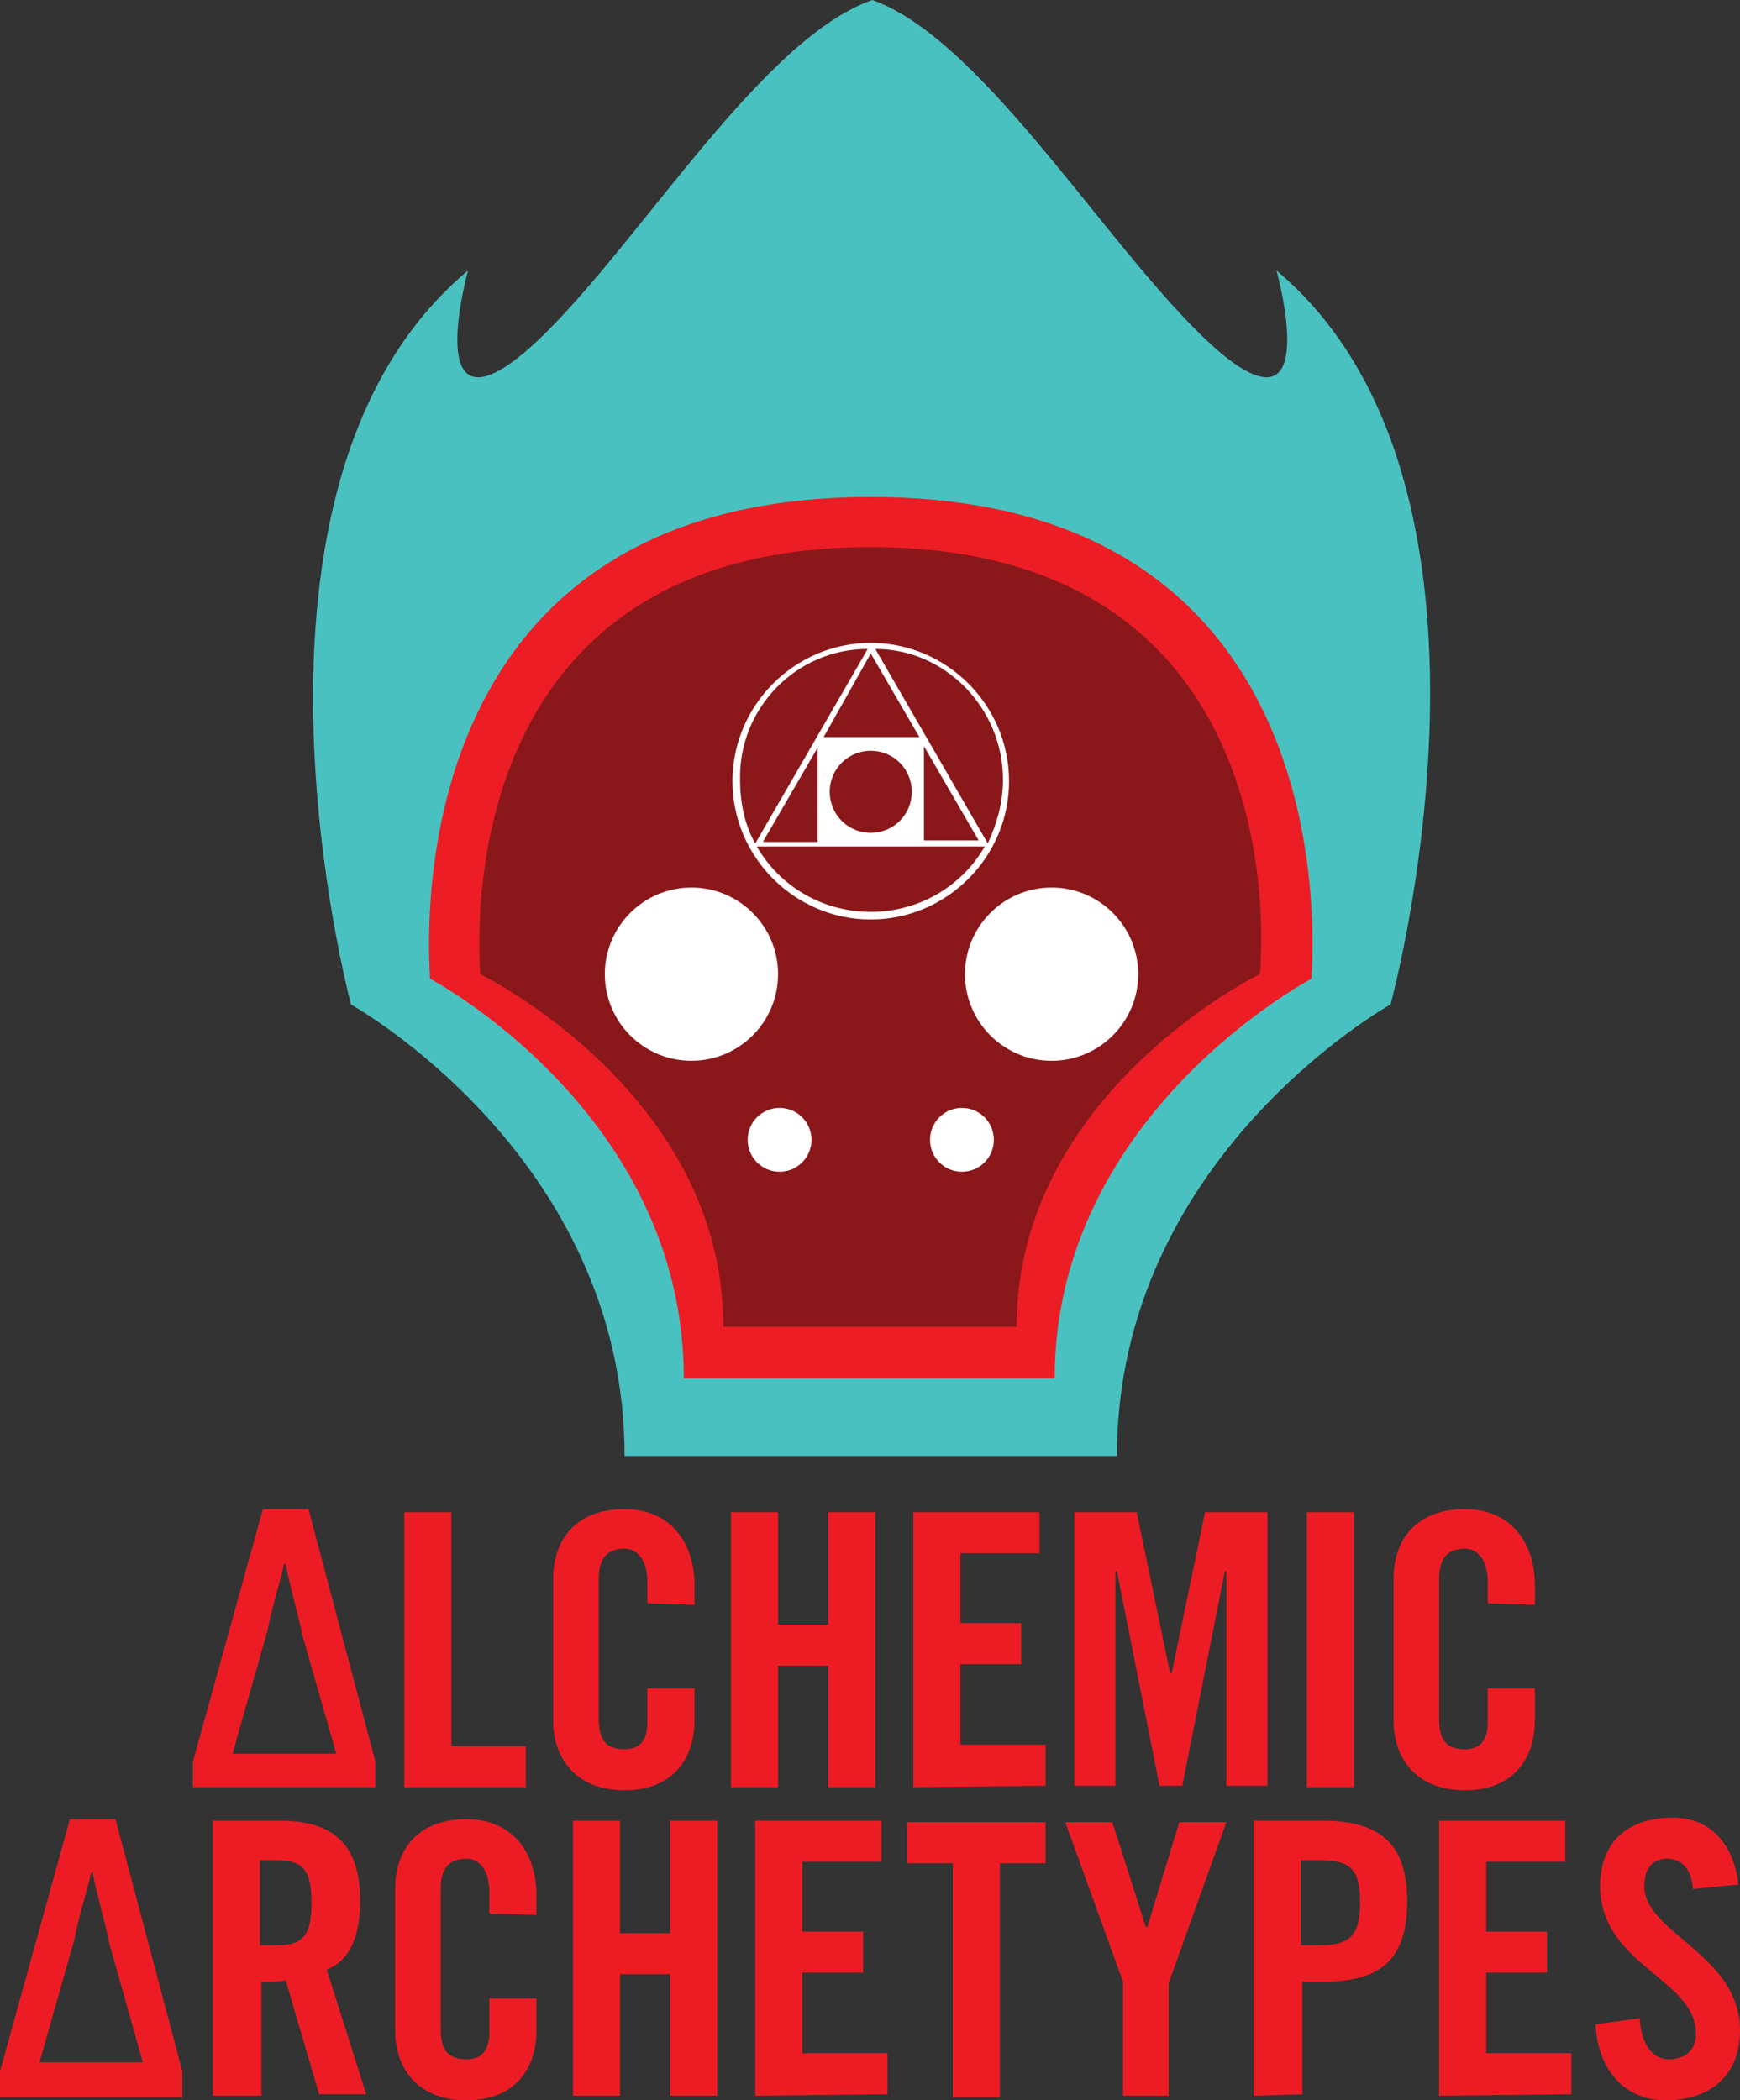 <?xml version="1.0" encoding="utf-8"?>
<!-- Generator: Adobe Illustrator 19.0.0, SVG Export Plug-In . SVG Version: 6.00 Build 0)  -->
<!DOCTYPE svg PUBLIC "-//W3C//DTD SVG 1.1//EN" "http://www.w3.org/Graphics/SVG/1.1/DTD/svg11.dtd">
<svg version="1.1" id="Layer_1" xmlns="http://www.w3.org/2000/svg" xmlns:xlink="http://www.w3.org/1999/xlink" x="0px" y="0px"
	 viewBox="-98.4 531.5 114.5 138.2" style="enable-background:new -98.4 531.5 114.5 138.2;" xml:space="preserve">
<rect x="-98.4" y="531.5" width="114.5" height="138.2" fill="#333333" stroke="none"/>
<style type="text/css">
	.st0{fill:#49C1C0;}
	.st1{fill:#ED1D25;}
	.st2{fill:#8A181B;}
	.st3{fill:#FFFFFF;}
	.st4{fill:#ED1C24;}
</style>
<path class="st0" d="M-14.4,549.3c0,0,3.1,11.1-3.7,5.4c-6.8-5.8-15.3-20.5-22.9-23.2c-7.7,2.7-16.2,17.5-22.9,23.2
	c-6.8,5.7-3.7-5.4-3.7-5.4c-16.9,14.1-7.7,48.3-7.7,48.3s18,10,18,29.7h16.2h16.2c0-19.7,18-29.7,18-29.7S2.5,563.5-14.4,549.3z"/>
<path class="st1" d="M-41.1,564.2c-31.3,0-29.1,29.6-29,31.7c0,0,16.7,8.8,16.7,26.3h12.3h12.1c0-17.4,16.9-26.3,16.9-26.3
	C-12,593.8-9.8,564.2-41.1,564.2z"/>
<path class="st2" d="M-41.1,567.5c-27.7,0-25.8,26.2-25.7,28.1c0,0,16,7.8,16,23.2h9.7h9.6c0-15.4,16-23.2,16-23.2
	C-15.3,593.7-13.4,567.5-41.1,567.5z"/>
<g>
	<circle class="st3" cx="-52.9" cy="595.6" r="5.7"/>
	<circle class="st3" cx="-29.2" cy="595.6" r="5.7"/>
</g>
<g>
	<circle class="st3" cx="-47.1" cy="606.5" r="2.1"/>
	<circle class="st3" cx="-35.1" cy="606.5" r="2.1"/>
</g>
<g>
	<path class="st4" d="M-85.7,647.4l4.6-16.6h3l4.4,16.6v1.7h-12V647.4z M-76.3,646.8l-2.2-7.7c-0.3-1.5-0.9-3.5-1.1-4.7h-0.1
		c-0.2,1-0.8,2.8-1.1,4.4l-2.3,8.1H-76.3z"/>
	<path class="st4" d="M-71.8,649.1V631h3.1v15.4h4.9v2.7L-71.8,649.1L-71.8,649.1z"/>
	<path class="st4" d="M-55.8,637v-1.4c0-1.5-0.7-2.2-1.5-2.2c-1.2,0-1.7,0.7-1.7,2v9.2c0,1.3,0.4,2,1.7,2c1.1,0,1.5-0.7,1.5-1.8
		v-2.2h3.1v2.1c0,2.6-1.5,4.6-4.6,4.6c-3.2,0-4.7-2.1-4.7-4.6v-9.3c0-2.6,1.5-4.6,4.7-4.6c3.1,0,4.6,2.3,4.6,5v1.3L-55.8,637
		L-55.8,637z"/>
	<path class="st4" d="M-50.3,649.1V631h3.1v7.4h3.3V631h3.1v18.1h-3.1v-8h-3.3v8H-50.3z"/>
	<path class="st4" d="M-38.3,649.1V631h8.3v2.7h-5.2v4.6h4v2.7h-4v5.3h5.6v2.7L-38.3,649.1L-38.3,649.1z"/>
	<path class="st4" d="M-15,631V649h-2.7v-14.1h-0.1l-2.8,14.1h-1.5l-2.8-14.1H-25v14.1h-2.7V631h4.1l2.2,10.6h0.1l2.2-10.6L-15,631
		L-15,631z"/>
	<path class="st4" d="M-12.4,649.1V631h3.1v18.1H-12.4z"/>
	<path class="st4" d="M-0.5,637v-1.4c0-1.5-0.7-2.2-1.5-2.2c-1.2,0-1.7,0.7-1.7,2v9.2c0,1.3,0.4,2,1.7,2c1.1,0,1.5-0.7,1.5-1.8v-2.2
		h3.1v2.1c0,2.6-1.5,4.6-4.6,4.6c-3.2,0-4.7-2.1-4.7-4.6v-9.3c0-2.6,1.5-4.6,4.7-4.6c3.1,0,4.6,2.3,4.6,5v1.3L-0.5,637L-0.5,637z"/>
	<path class="st4" d="M-98.4,667.8l4.6-16.6h3l4.4,16.6v1.7h-12V667.8z M-89,667.2l-2.2-7.8c-0.3-1.5-0.9-3.5-1.1-4.7h-0.1
		c-0.2,1-0.8,2.8-1.1,4.4l-2.3,8.1L-89,667.2L-89,667.2z"/>
	<path class="st4" d="M-81.3,669.4h-3.1v-18.1h4.4c3.5,0,5.3,1.5,5.3,5.3c0,2.9-1.1,4.1-2.2,4.5l2.6,8.2h-3.1l-2.2-7.5
		c-0.4,0.1-1,0.1-1.6,0.1V669.4z M-81.3,659.5h1.1c1.7,0,2.3-0.6,2.3-2.8s-0.6-2.8-2.3-2.8h-1.1C-81.3,653.9-81.3,659.5-81.3,659.5z
		"/>
	<path class="st4" d="M-66.2,657.4V656c0-1.5-0.7-2.2-1.5-2.2c-1.2,0-1.7,0.7-1.7,2v9.2c0,1.3,0.4,2,1.7,2c1.1,0,1.5-0.7,1.5-1.8
		v-2.2h3.1v2.1c0,2.6-1.5,4.6-4.6,4.6c-3.2,0-4.7-2.1-4.7-4.6v-9.3c0-2.6,1.5-4.6,4.7-4.6c3.1,0,4.6,2.3,4.6,5v1.3L-66.2,657.4
		L-66.2,657.4z"/>
	<path class="st4" d="M-60.7,669.4v-18.1h3.1v7.4h3.3v-7.4h3.1v18.1h-3.1v-8h-3.3v8L-60.7,669.4L-60.7,669.4z"/>
	<path class="st4" d="M-48.7,669.4v-18.1h8.3v2.7h-5.2v4.6h4v2.7h-4v5.3h5.6v2.7L-48.7,669.4L-48.7,669.4z"/>
	<path class="st4" d="M-35.7,654.1h-3v-2.7h9.1v2.7h-3v15.4h-3.1L-35.7,654.1L-35.7,654.1z"/>
	<path class="st4" d="M-21.4,669.4h-3.1v-7.5l-3.8-10.5h3.1l2.2,6.9h0.1l2.1-6.9h3.1l-3.8,10.6V669.4z"/>
	<path class="st4" d="M-15.9,669.4v-18.1h4.5c3.8,0,5.6,1.5,5.6,5.3c0,3.9-1.8,5.3-5.6,5.3h-1.3v7.4L-15.9,669.4L-15.9,669.4z
		 M-12.8,659.5h1.2c2,0,2.7-0.6,2.7-2.8s-0.6-2.8-2.7-2.8h-1.2V659.5z"/>
	<path class="st4" d="M-3.7,669.4v-18.1h8.3v2.7h-5.2v4.6h4v2.7h-4v5.3H5v2.7L-3.7,669.4L-3.7,669.4z"/>
	<path class="st4" d="M13,655.8c-0.1-1.5-0.9-2-1.7-2c-1,0-1.5,0.7-1.5,1.8c0,3.1,6.3,4.5,6.3,9.5c0,3-2,4.6-4.9,4.6
		c-2.9,0-4.5-2.3-4.6-5l2.9-0.4c0.1,1.8,0.9,2.7,1.9,2.7c1.1,0,1.8-0.6,1.8-1.7c0-3.6-6.3-4.5-6.3-9.7c0-2.9,1.8-4.5,4.8-4.5
		c2.5,0,4,1.8,4.3,4.4L13,655.8z"/>
</g>
<path class="st3" d="M-41.1,573.8c-5,0-9.1,4.1-9.1,9.1s4.1,9.1,9.1,9.1s9.1-4.1,9.1-9.1S-36.1,573.8-41.1,573.8z M-32.4,582.8
	c0,1.5-0.4,2.9-1,4.2l-7.4-12.8C-36.2,574.2-32.4,578.1-32.4,582.8z M-37.9,580h-6.3l3.1-5.5L-37.9,580z M-41.1,586.3
	c-1.5,0-2.7-1.2-2.7-2.7c0-1.5,1.2-2.7,2.7-2.7c1.5,0,2.7,1.2,2.7,2.7S-39.6,586.3-41.1,586.3z M-44.6,586.9h-3.6l3.6-6.2V586.9z
	 M-37.6,580.6l3.6,6.2h-3.6V580.6z M-41.3,574.2l-7.4,12.8c-0.7-1.2-1-2.7-1-4.2C-49.8,578.1-46,574.2-41.3,574.2z M-41.1,591.5
	c-3.2,0-6-1.7-7.5-4.3h15C-35.1,589.8-37.9,591.5-41.1,591.5z"/>
</svg>
